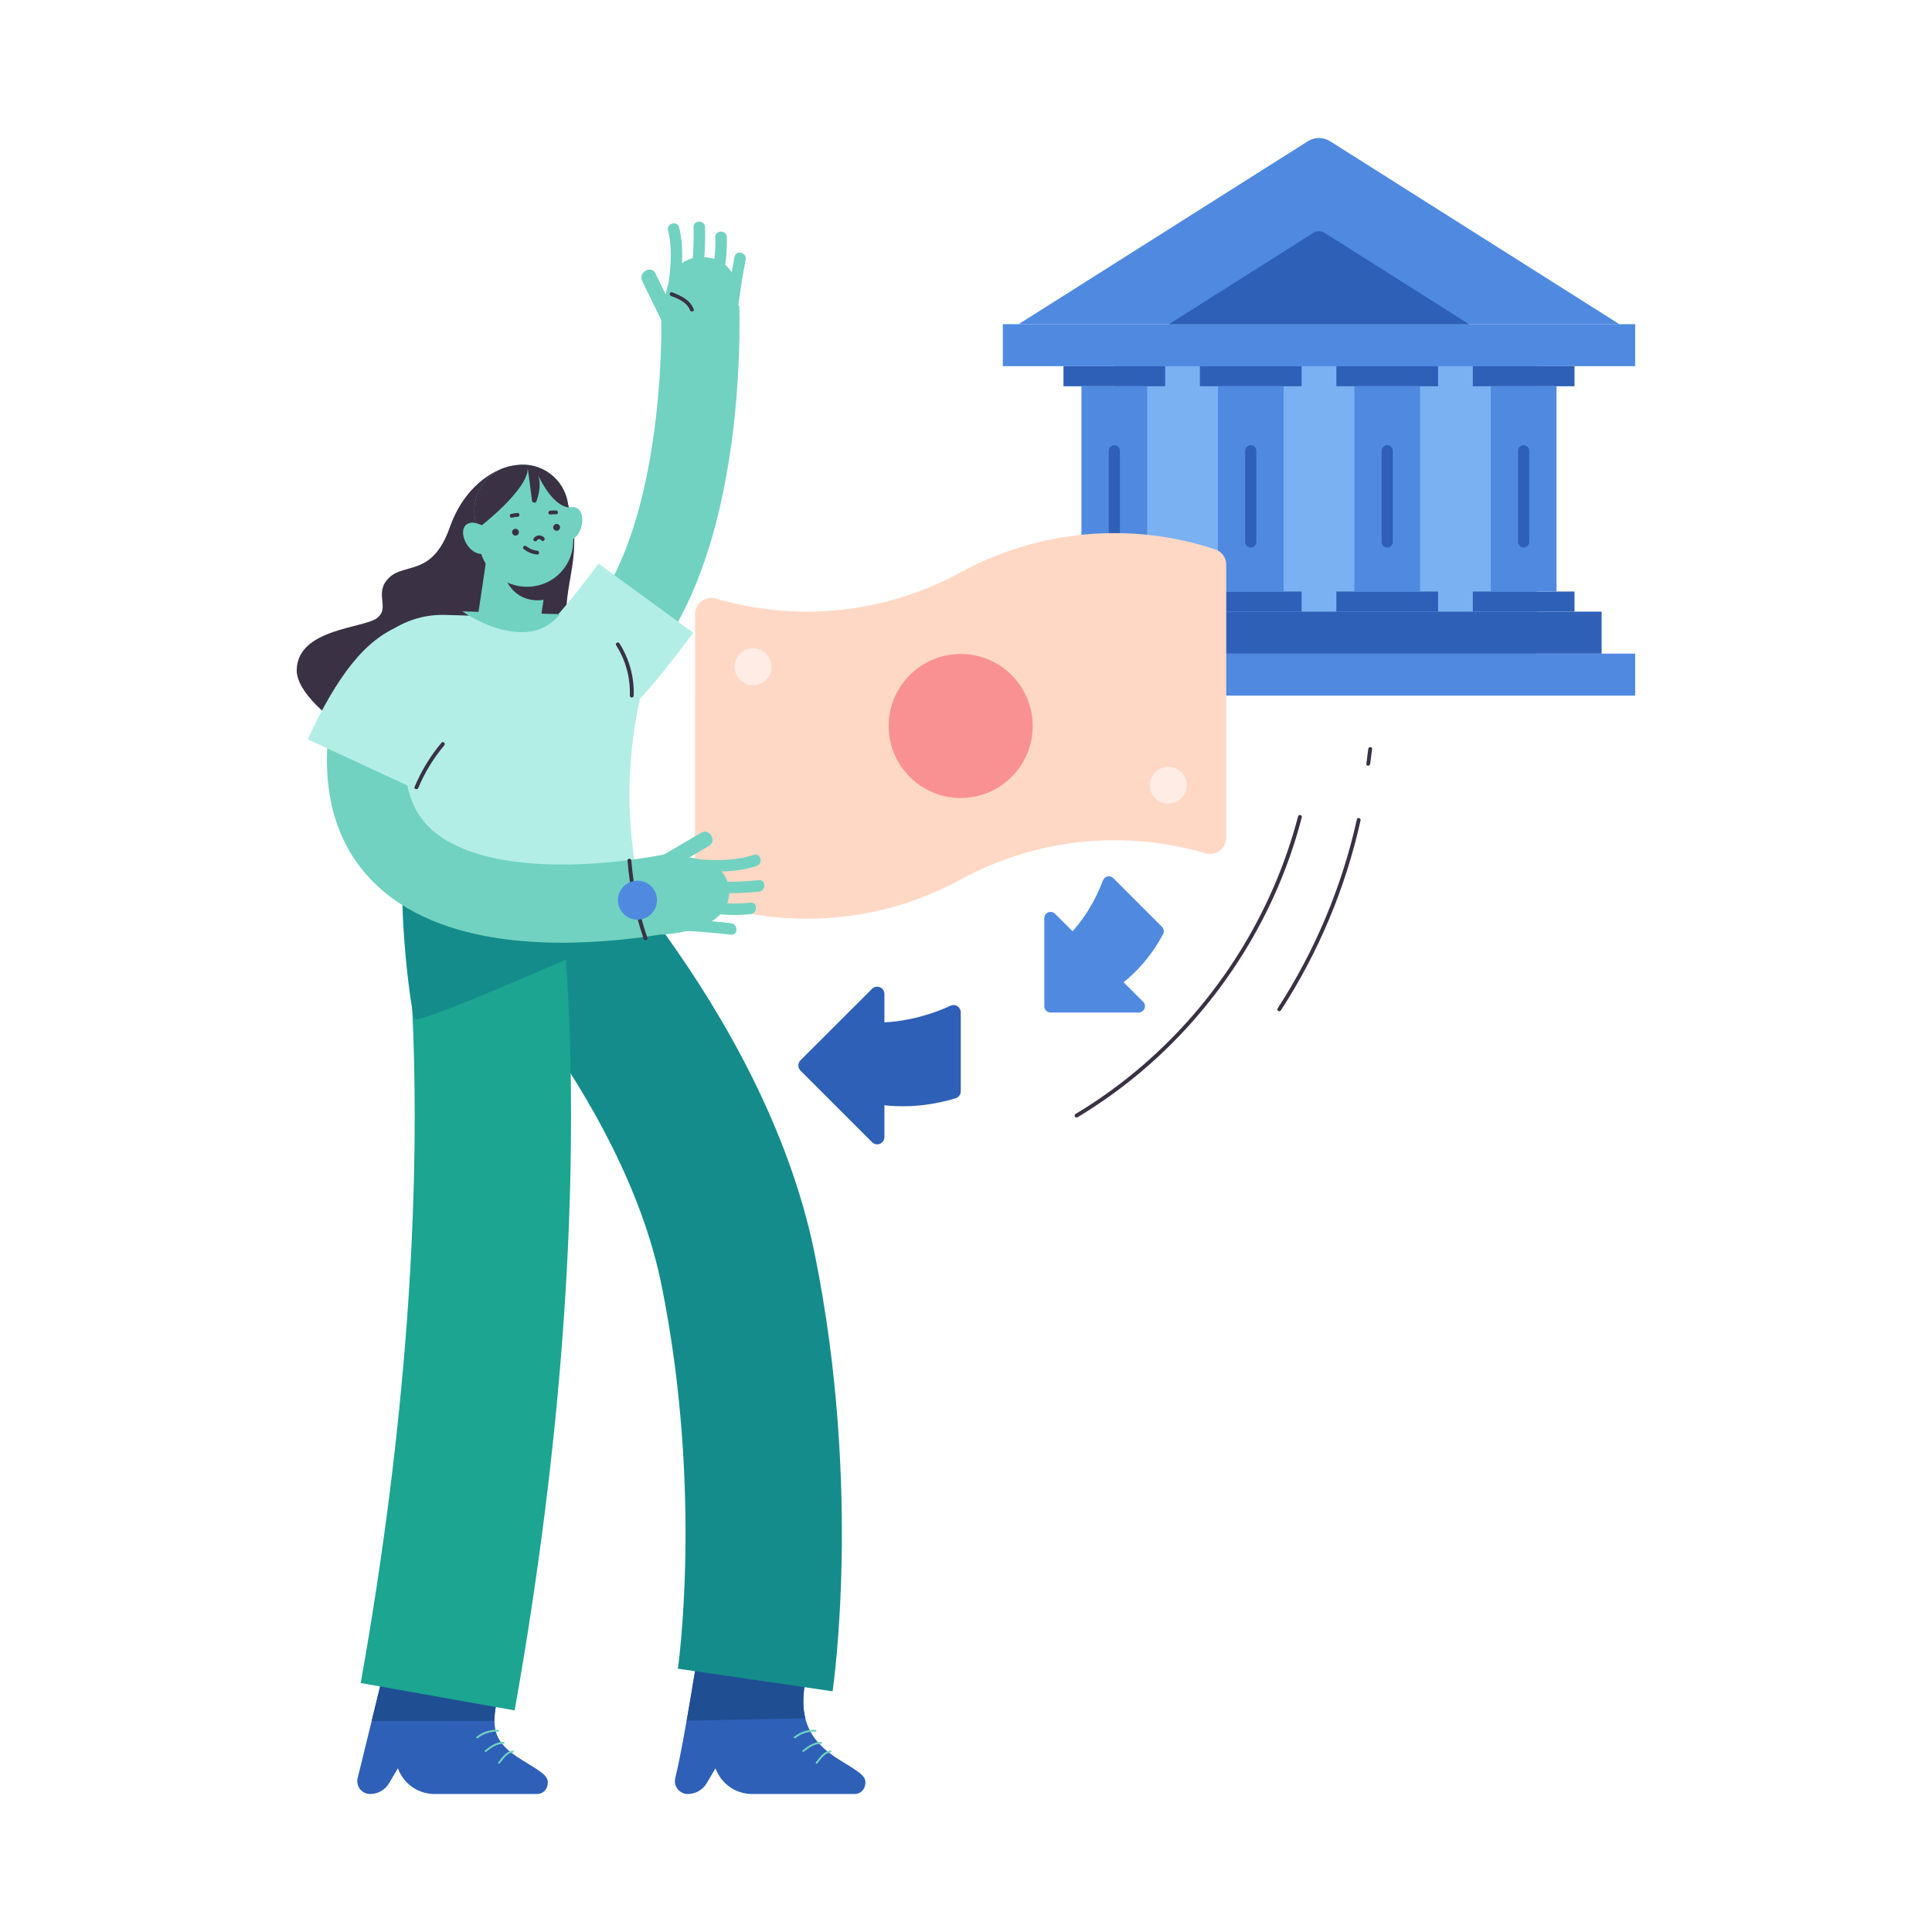 <svg width="280" height="280" viewBox="0 0 280 280" fill="none" xmlns="http://www.w3.org/2000/svg">
<path d="M161.496 48.755H222.725V94.729H161.496V48.755Z" fill="#79B1F2"/>
<path d="M145.336 94.729H236.979V100.813H145.336V94.729Z" fill="#4F8AE0"/>
<path d="M145.336 46.984H236.979V53.068H145.336V46.984Z" fill="#4F8AE0"/>
<path d="M150.199 88.645H232.117V94.729H150.199V88.645Z" fill="#2E60B8"/>
<path d="M154.127 85.731H168.868V88.642H154.127V85.731Z" fill="#2E60B8"/>
<path d="M154.127 53.068H168.868V55.979H154.127V53.068Z" fill="#2E60B8"/>
<path d="M156.732 55.98H166.261V85.731H156.732V55.98Z" fill="#4F8AE0"/>
<path d="M160.688 65.329C160.688 64.882 161.05 64.52 161.497 64.52C161.943 64.52 162.306 64.882 162.306 65.329V78.541C162.306 78.988 161.943 79.35 161.497 79.35C161.05 79.35 160.688 78.988 160.688 78.541V65.329Z" fill="#2E60B8"/>
<path d="M173.899 85.731H188.64V88.642H173.899V85.731Z" fill="#2E60B8"/>
<path d="M173.899 53.068H188.64V55.979H173.899V53.068Z" fill="#2E60B8"/>
<path d="M176.506 55.98H186.034V85.731H176.506V55.98Z" fill="#4F8AE0"/>
<path d="M180.461 65.329C180.461 64.882 180.823 64.52 181.27 64.52C181.717 64.52 182.079 64.882 182.079 65.329V78.541C182.079 78.988 181.717 79.35 181.27 79.35C180.823 79.35 180.461 78.988 180.461 78.541V65.329Z" fill="#2E60B8"/>
<path d="M193.676 85.731H208.417V88.642H193.676V85.731Z" fill="#2E60B8"/>
<path d="M193.676 53.068H208.417V55.979H193.676V53.068Z" fill="#2E60B8"/>
<path d="M196.282 55.98H205.811V85.731H196.282V55.98Z" fill="#4F8AE0"/>
<path d="M200.237 65.329C200.237 64.882 200.6 64.52 201.046 64.52C201.493 64.52 201.855 64.882 201.855 65.329V78.541C201.855 78.988 201.493 79.35 201.046 79.35C200.6 79.35 200.237 78.988 200.237 78.541V65.329Z" fill="#2E60B8"/>
<path d="M213.449 85.731H228.19V88.642H213.449V85.731Z" fill="#2E60B8"/>
<path d="M213.449 53.068H228.19V55.979H213.449V53.068Z" fill="#2E60B8"/>
<path d="M216.055 55.98H225.583V85.731H216.055V55.98Z" fill="#4F8AE0"/>
<path d="M220.01 65.329C220.01 64.882 220.372 64.52 220.819 64.52C221.266 64.52 221.628 64.882 221.628 65.329V78.541C221.628 78.988 221.266 79.35 220.819 79.35C220.372 79.35 220.01 78.988 220.01 78.541V65.329Z" fill="#2E60B8"/>
<path d="M189.551 20.466L147.623 46.984H234.692L192.765 20.466C191.784 19.845 190.532 19.845 189.551 20.466Z" fill="#4F8AE0"/>
<path d="M190.353 33.739L169.39 46.998H212.924L191.961 33.739C191.47 33.428 190.844 33.428 190.353 33.739Z" fill="#2E60B8"/>
<path d="M51.833 257.699C53.146 252.342 56.31 239.436 56.468 238.803L72.997 242.803C70.865 250.002 70.946 252.195 75.745 255.126C78.928 257.069 79.664 257.502 79.311 258.868C79.136 259.537 78.53 260.003 77.837 260H62.963C60.587 259.999 58.467 258.505 57.667 256.267L56.396 258.423C55.821 259.401 54.771 260 53.637 260C53.066 260 52.527 259.738 52.175 259.289C51.823 258.84 51.697 258.253 51.833 257.699Z" fill="#2E60B8"/>
<path d="M53.865 249.4L54.565 246.55C54.581 246.488 54.595 246.43 54.609 246.372C54.703 245.986 54.798 245.606 54.887 245.237L54.901 245.173C55.078 244.446 55.25 243.749 55.408 243.1C55.453 242.925 55.495 242.753 55.536 242.586C55.692 241.948 55.833 241.368 55.958 240.862L55.989 240.74C56.15 240.088 56.266 239.572 56.358 239.233C56.388 239.117 56.41 239.019 56.43 238.956V238.928L56.46 238.811L72.989 242.811C72.137 245.689 71.64 247.765 71.654 249.408L53.865 249.4Z" fill="#1F4E93"/>
<path d="M69.261 251.898C70.085 251.245 71.12 250.916 72.17 250.971C72.347 250.971 72.347 250.694 72.17 250.694C71.046 250.641 69.942 250.999 69.064 251.701C68.925 251.812 69.122 252.006 69.261 251.898Z" fill="#71D2C1"/>
<path d="M70.482 253.863C71.223 253.28 71.997 252.722 72.98 252.722C73.056 252.722 73.118 252.66 73.118 252.584C73.118 252.507 73.056 252.445 72.98 252.445C71.922 252.445 71.087 253.036 70.285 253.666C70.146 253.777 70.343 253.971 70.482 253.863Z" fill="#71D2C1"/>
<path d="M72.448 255.559C72.925 254.932 73.486 254.063 74.338 253.983C74.515 253.966 74.518 253.688 74.338 253.705C73.355 253.797 72.758 254.693 72.209 255.418C72.101 255.562 72.342 255.695 72.448 255.559Z" fill="#71D2C1"/>
<path d="M97.864 257.699C99.176 252.342 101.147 239.436 101.305 238.803L117.309 241.282C115.177 248.481 116.976 252.195 121.775 255.126C124.959 257.069 125.694 257.502 125.344 258.868C125.168 259.538 124.561 260.004 123.868 260H108.993C106.617 259.999 104.497 258.505 103.698 256.267L102.426 258.423C101.852 259.4 100.804 260 99.67 260C99.099 260.001 98.559 259.739 98.206 259.29C97.853 258.841 97.727 258.254 97.864 257.699Z" fill="#2E60B8"/>
<path d="M101.297 238.831C101.177 239.386 100.397 244.382 99.515 249.378L116.709 249.02C116.268 247.263 116.329 245.176 116.948 242.614L101.297 238.831Z" fill="#1F4E93"/>
<path d="M115.282 251.898C116.107 251.246 117.141 250.916 118.191 250.971C118.369 250.971 118.369 250.694 118.191 250.694C117.069 250.641 115.965 250.999 115.088 251.701C114.946 251.812 115.143 252.006 115.282 251.898Z" fill="#71D2C1"/>
<path d="M116.512 253.863C117.253 253.28 118.027 252.722 119.01 252.722C119.086 252.722 119.148 252.66 119.148 252.584C119.148 252.507 119.086 252.445 119.01 252.445C117.949 252.445 117.114 253.036 116.315 253.666C116.173 253.777 116.37 253.971 116.509 253.863H116.512Z" fill="#71D2C1"/>
<path d="M118.48 255.559C118.954 254.932 119.515 254.063 120.37 253.983C120.545 253.966 120.547 253.688 120.37 253.705C119.385 253.797 118.791 254.693 118.238 255.418C118.13 255.562 118.371 255.695 118.48 255.559Z" fill="#71D2C1"/>
<path fill-rule="evenodd" clip-rule="evenodd" d="M95.815 44.726C95.815 44.727 95.815 44.728 101.474 44.497C107.134 44.266 107.134 44.267 107.134 44.269L107.135 44.285L107.136 44.32C107.137 44.349 107.139 44.388 107.14 44.438C107.144 44.537 107.148 44.678 107.152 44.857C107.161 45.216 107.17 45.73 107.175 46.381C107.183 47.682 107.169 49.534 107.082 51.781C106.911 56.259 106.449 62.384 105.276 68.888C104.109 75.357 102.199 82.436 99.016 88.698C95.836 94.957 91.174 100.801 84.325 104.095L79.416 93.885C83.272 92.031 86.414 88.49 88.917 83.566C91.417 78.646 93.069 72.745 94.127 66.878C95.179 61.046 95.603 55.477 95.762 51.347C95.841 49.289 95.853 47.607 95.846 46.451C95.842 45.874 95.834 45.428 95.827 45.135C95.823 44.988 95.82 44.879 95.818 44.811C95.816 44.776 95.816 44.752 95.815 44.738L95.815 44.726Z" fill="#71D2C1"/>
<path d="M73.094 67.809C73.094 67.809 67.718 69.249 65.184 76.43C62.65 83.61 58.675 81.501 56.382 83.73C54.09 85.958 56.624 88.07 54.636 89.578C52.649 91.085 43.182 91.085 43.001 97.052C42.821 103.02 60.635 114.538 72.661 108.965C78.165 106.409 81.132 101.343 81.734 95.442C82.012 92.844 81.948 90.23 82.12 87.626C82.292 85.023 83.025 82.489 83.178 79.88C83.336 77.124 83.233 73.713 81.254 71.553" fill="#3A3144"/>
<path fill-rule="evenodd" clip-rule="evenodd" d="M86.733 81.684C86.733 81.685 86.733 81.685 93.6 86.688C100.467 91.692 100.467 91.692 100.467 91.693L100.435 91.735C100.417 91.76 100.392 91.795 100.36 91.839C100.295 91.927 100.202 92.053 100.085 92.212C99.85 92.528 99.516 92.976 99.109 93.513C98.301 94.581 97.184 96.03 95.978 97.513C94.796 98.967 93.421 100.588 92.112 101.937C91.467 102.602 90.701 103.344 89.884 103.999L89.876 104.006C89.352 104.426 87.699 105.754 85.409 106.286L81.563 89.734C80.511 89.978 79.823 90.377 79.623 90.496C79.481 90.581 79.381 90.649 79.329 90.687C79.3 90.707 79.28 90.722 79.267 90.732C79.254 90.742 79.247 90.747 79.246 90.748C79.246 90.748 79.263 90.734 79.299 90.703C79.335 90.672 79.383 90.628 79.444 90.571C79.568 90.454 79.725 90.3 79.915 90.104C80.713 89.282 81.726 88.106 82.792 86.794C83.834 85.512 84.825 84.228 85.561 83.255C85.928 82.772 86.226 82.371 86.43 82.095C86.533 81.957 86.611 81.851 86.663 81.781C86.689 81.746 86.707 81.72 86.719 81.704L86.733 81.684Z" fill="#B2EEE6"/>
<path fill-rule="evenodd" clip-rule="evenodd" d="M64.749 132.655C64.75 132.657 64.752 132.659 72.703 124.589C80.654 116.519 80.656 116.52 80.658 116.523L80.674 116.538L80.704 116.568C80.727 116.591 80.757 116.621 80.794 116.658C80.867 116.731 80.966 116.831 81.09 116.956C81.337 117.207 81.683 117.562 82.114 118.016C82.977 118.921 84.186 120.222 85.643 121.874C88.551 125.17 92.481 129.899 96.629 135.701C104.802 147.133 114.393 163.513 118.088 181.788C121.534 198.833 122.179 214.551 121.976 225.977C121.875 231.707 121.559 236.404 121.263 239.707C121.115 241.359 120.972 242.666 120.863 243.582C120.808 244.04 120.761 244.401 120.727 244.659C120.71 244.788 120.696 244.891 120.685 244.968L120.678 245.02L120.671 245.063L120.667 245.096L120.664 245.114C120.664 245.116 120.663 245.118 109.454 243.477C98.245 241.836 98.245 241.838 98.244 241.84L98.246 241.827C98.249 241.809 98.252 241.782 98.257 241.746C98.26 241.722 98.264 241.695 98.268 241.664C98.289 241.505 98.323 241.246 98.365 240.893C98.45 240.186 98.569 239.103 98.696 237.686C98.95 234.852 99.231 230.698 99.322 225.575C99.505 215.292 98.915 201.288 95.88 186.278C93.094 172.498 85.545 159.156 78.197 148.879C74.585 143.827 71.16 139.705 68.653 136.864C67.403 135.447 66.389 134.358 65.706 133.641C65.365 133.282 65.107 133.018 64.944 132.852C64.862 132.769 64.804 132.711 64.772 132.679C64.762 132.669 64.755 132.662 64.75 132.657C64.746 132.653 64.744 132.651 64.742 132.649L64.749 132.655ZM64.742 132.649C64.741 132.648 64.741 132.648 64.742 132.649V132.649Z" fill="#158C8C"/>
<path d="M87.727 121.044C87.727 129.785 80.641 136.871 71.9 136.871C63.16 136.871 56.074 129.785 56.074 121.044C56.074 112.304 63.16 105.218 71.9 105.218C80.641 105.218 87.727 112.304 87.727 121.044Z" fill="#385A7D"/>
<path fill-rule="evenodd" clip-rule="evenodd" d="M57.446 123.302C57.447 123.305 57.448 123.308 68.548 121.044C79.648 118.78 79.649 118.784 79.65 118.788L79.652 118.796L79.656 118.817L79.666 118.87C79.674 118.911 79.685 118.963 79.697 119.025C79.721 119.151 79.753 119.32 79.792 119.533C79.87 119.959 79.974 120.558 80.098 121.328C80.346 122.869 80.67 125.095 81.006 127.988C81.679 133.773 82.402 142.223 82.662 153.187C83.182 175.118 81.852 207.088 74.586 247.886L52.279 243.914C59.269 204.667 60.496 174.21 60.01 153.724C59.767 143.479 59.096 135.724 58.5 130.606C58.203 128.046 57.924 126.146 57.728 124.924C57.629 124.313 57.552 123.871 57.502 123.601C57.478 123.466 57.46 123.374 57.451 123.325C57.446 123.3 57.443 123.287 57.443 123.284L57.443 123.283C57.443 123.283 57.443 123.285 57.444 123.288L57.446 123.302Z" fill="#1CA591"/>
<path d="M90.194 135.444C89.639 135.755 60.815 148.558 60.127 147.692C59.438 146.826 57.151 126.701 59.061 124.7" fill="#158C8C"/>
<path d="M84.241 74.445C84.721 75.791 84.013 78.129 82.298 78.392L81.238 74.579C81.165 74.32 82.32 73.618 82.528 73.563C82.872 73.433 83.254 73.454 83.581 73.623C83.908 73.791 84.147 74.09 84.241 74.445Z" fill="#71D2C1"/>
<path fill-rule="evenodd" clip-rule="evenodd" d="M69.236 89.45L70.63 80.082L79.594 81.415L78.201 90.783L69.236 89.45Z" fill="#71D2C1"/>
<path d="M79.023 86.883C79.023 86.883 75.015 87.921 73.225 83.785C71.948 80.837 79.886 81.687 79.886 81.687" fill="#3A3144"/>
<path d="M74.364 67.481L74.748 67.421C76.488 67.152 78.263 67.586 79.683 68.627C81.103 69.668 82.05 71.231 82.316 72.971L82.997 77.385C83.267 79.124 82.834 80.899 81.794 82.319C80.754 83.739 79.192 84.688 77.453 84.955C73.621 85.546 70.036 82.919 69.445 79.088L68.823 75.053C68.552 73.314 68.984 71.538 70.024 70.118C71.063 68.698 72.624 67.749 74.364 67.481Z" fill="#71D2C1"/>
<path d="M82.406 73.546L82.314 72.963C82.049 71.223 81.102 69.659 79.682 68.618C78.263 67.577 76.487 67.143 74.748 67.412L74.365 67.47C72.625 67.737 71.063 68.684 70.022 70.103C68.98 71.522 68.546 73.297 68.814 75.037L68.933 75.808L69.993 76.305L69.341 76.516C69.341 76.516 76.627 70.965 76.483 67.803L77.104 72.561C77.121 72.716 77.244 72.838 77.4 72.855C77.555 72.872 77.701 72.778 77.751 72.63C78.115 71.603 78.464 70.074 77.965 68.83C78.423 69.802 80.182 73.269 82.406 73.546Z" fill="#3A3144"/>
<path d="M93.484 98.593L93.028 99.747C91.918 91.065 90.231 89.855 82.184 89.625L64.49 89.117C60.836 89.011 57.297 90.41 54.703 92.986C52.109 95.562 50.685 99.09 50.765 102.745L51.217 123.373C51.244 124.715 52.326 125.796 53.668 125.821L89.387 126.543C90.637 126.57 91.716 125.669 91.91 124.433L91.868 124.139C90.999 118.076 91.012 111.919 91.907 105.859C92.462 102.098 93.142 99.409 93.484 98.593Z" fill="#B2EEE6"/>
<path d="M100.736 89.006C100.735 88.26 101.087 87.558 101.686 87.113C102.285 86.669 103.059 86.535 103.773 86.752C115.629 90.237 128.385 88.867 139.231 82.941C150.545 76.77 163.913 75.57 176.146 79.627C177.091 79.954 177.724 80.847 177.716 81.848V121.447C177.708 122.187 177.351 122.879 176.753 123.316C176.156 123.753 175.388 123.883 174.68 123.667C162.823 120.178 150.065 121.549 139.219 127.475C127.904 133.644 114.537 134.844 102.304 130.789C101.359 130.462 100.727 129.569 100.733 128.569L100.736 89.006Z" fill="#FFD8C5"/>
<path d="M149.666 105.218C149.666 110.982 144.994 115.654 139.23 115.654C133.466 115.654 128.794 110.982 128.794 105.218C128.794 99.454 133.466 94.782 139.23 94.782C144.994 94.782 149.666 99.454 149.666 105.218Z" fill="#F99192"/>
<path d="M111.811 96.633C111.811 98.109 110.614 99.306 109.138 99.306C107.662 99.306 106.465 98.109 106.465 96.633C106.465 95.157 107.662 93.96 109.138 93.96C110.614 93.96 111.811 95.157 111.811 96.633Z" fill="#FFECE5"/>
<path d="M171.996 113.803C171.996 115.279 170.799 116.476 169.323 116.476C167.847 116.476 166.65 115.279 166.65 113.803C166.65 112.327 167.847 111.13 169.323 111.13C170.799 111.13 171.996 112.327 171.996 113.803Z" fill="#FFECE5"/>
<path d="M77.812 78.317C77.887 78.207 78.011 78.14 78.144 78.14C78.277 78.14 78.401 78.207 78.476 78.317C78.712 78.595 79.103 78.192 78.87 77.923C78.67 77.694 78.374 77.574 78.071 77.598C77.768 77.623 77.495 77.79 77.335 78.048C77.135 78.345 77.613 78.622 77.812 78.325V78.317Z" fill="#3A3144"/>
<path d="M75.892 79.555C76.449 80.024 77.137 80.308 77.863 80.368C78.218 80.402 78.215 79.847 77.863 79.813C77.282 79.762 76.732 79.536 76.283 79.164C76.006 78.936 75.614 79.328 75.892 79.555Z" fill="#3A3144"/>
<path d="M75.204 77.126C75.204 77.399 74.983 77.62 74.71 77.62C74.437 77.62 74.216 77.399 74.216 77.126C74.216 76.853 74.437 76.632 74.71 76.632C74.983 76.632 75.204 76.853 75.204 77.126Z" fill="#3A3144"/>
<path d="M81.163 76.43C81.163 76.703 80.942 76.924 80.669 76.924C80.396 76.924 80.175 76.703 80.175 76.43C80.175 76.157 80.396 75.936 80.669 75.936C80.942 75.936 81.163 76.157 81.163 76.43Z" fill="#3A3144"/>
<path d="M74.232 75.02C74.488 74.95 74.75 74.909 75.015 74.898C75.37 74.898 75.373 74.343 75.015 74.343C74.701 74.353 74.388 74.401 74.085 74.484C73.989 74.51 73.915 74.586 73.89 74.682C73.865 74.778 73.893 74.88 73.963 74.95C74.034 75.019 74.136 75.046 74.232 75.02Z" fill="#3A3144"/>
<path d="M79.831 74.573C80.081 74.529 80.335 74.518 80.588 74.54C80.742 74.54 80.866 74.415 80.866 74.262C80.866 74.109 80.742 73.984 80.588 73.984C80.284 73.959 79.978 73.974 79.678 74.029C79.607 74.048 79.546 74.095 79.51 74.159C79.474 74.223 79.464 74.299 79.484 74.37C79.503 74.441 79.55 74.502 79.614 74.538C79.678 74.575 79.754 74.584 79.825 74.565L79.831 74.573Z" fill="#3A3144"/>
<path fill-rule="evenodd" clip-rule="evenodd" d="M96.919 123.694C96.918 123.694 96.916 123.695 98.171 129.218C99.425 134.742 99.423 134.742 99.421 134.743L99.416 134.744L99.402 134.747L99.362 134.756C99.329 134.764 99.284 134.773 99.228 134.786C99.115 134.81 98.958 134.843 98.758 134.884C98.358 134.966 97.789 135.078 97.074 135.205C95.647 135.46 93.632 135.781 91.231 136.052C86.478 136.59 80.002 136.963 73.527 136.158C67.155 135.366 60.041 133.344 54.76 128.458C49.175 123.29 46.482 115.717 47.654 105.795L58.904 107.123C58.077 114.131 59.997 117.869 62.454 120.143C65.216 122.698 69.574 124.25 74.925 124.916C80.172 125.568 85.669 125.281 89.957 124.795C92.078 124.555 93.851 124.273 95.082 124.053C95.696 123.943 96.173 123.85 96.488 123.785C96.645 123.753 96.761 123.728 96.834 123.713C96.87 123.705 96.895 123.699 96.909 123.696L96.919 123.694Z" fill="#71D2C1"/>
<path d="M90.946 124.722C91.252 128.585 92.037 132.396 93.283 136.066C93.397 136.401 93.936 136.257 93.819 135.918C92.586 132.297 91.808 128.536 91.501 124.722C91.474 124.367 90.919 124.364 90.946 124.722Z" fill="#3A3144"/>
<path fill-rule="evenodd" clip-rule="evenodd" d="M71.569 95.123C71.574 95.13 71.578 95.138 64.299 99.52C57.019 103.901 57.024 103.909 57.028 103.917L57.038 103.932L57.056 103.962C57.068 103.982 57.081 104.002 57.093 104.022C57.118 104.061 57.143 104.1 57.168 104.139C57.218 104.216 57.27 104.292 57.323 104.368C57.429 104.517 57.548 104.671 57.682 104.827C57.938 105.124 58.319 105.507 58.862 105.868C60.167 106.737 62.035 107.19 63.816 106.652C64.451 106.459 64.8 106.219 64.881 106.157C64.819 106.21 64.6 106.412 64.236 106.865C63.322 108.003 61.891 110.228 60.014 114.285L44.592 107.148C46.786 102.406 48.891 98.833 50.989 96.221C53.021 93.692 55.591 91.386 58.894 90.387C62.655 89.248 65.995 90.203 68.277 91.722C69.308 92.407 70.055 93.153 70.553 93.731C70.808 94.028 71.017 94.302 71.184 94.536C71.267 94.654 71.342 94.764 71.407 94.865C71.44 94.915 71.47 94.963 71.499 95.009C71.513 95.031 71.527 95.053 71.54 95.075L71.56 95.107L71.569 95.123ZM64.899 106.142C64.899 106.142 64.893 106.148 64.881 106.157C64.893 106.147 64.899 106.142 64.899 106.142Z" fill="#B2EEE6"/>
<path d="M95.921 135.444L91.993 124.847C91.993 124.847 104.522 121.849 105.593 128.483C106.665 135.116 95.921 135.444 95.921 135.444Z" fill="#71D2C1"/>
<path d="M101.619 120.689L93.928 125.205C92.698 125.927 93.814 127.847 95.038 127.123L102.729 122.607C103.958 121.883 102.843 119.965 101.619 120.689Z" fill="#71D2C1"/>
<path d="M105.938 133.795C103.662 133.534 101.379 133.345 99.091 133.226C98.019 133.171 98.022 134.836 99.091 134.892C101.381 135.008 103.664 135.198 105.938 135.461C106.998 135.583 106.99 133.917 105.938 133.795Z" fill="#71D2C1"/>
<path d="M108.774 130.817C106.86 131.039 104.925 130.986 103.026 130.659C101.977 130.476 101.527 132.08 102.582 132.266C104.625 132.633 106.71 132.706 108.774 132.482C109.826 132.366 109.837 130.698 108.774 130.817Z" fill="#71D2C1"/>
<path d="M103.995 129.429C105.991 129.503 107.99 129.436 109.976 129.229C111.031 129.118 111.042 127.45 109.976 127.564C107.99 127.771 105.991 127.837 103.995 127.764C102.921 127.725 102.924 129.39 103.995 129.429Z" fill="#71D2C1"/>
<path d="M109.221 123.897C106.146 124.919 102.768 124.675 99.585 124.43C98.516 124.347 98.522 126.012 99.585 126.096C102.915 126.351 106.448 126.57 109.665 125.502C110.678 125.166 110.243 123.559 109.221 123.897Z" fill="#71D2C1"/>
<path d="M106.922 44.208L96.439 50.592C96.439 50.592 94.405 37.872 101.099 37.311C107.794 36.75 106.922 44.208 106.922 44.208Z" fill="#71D2C1"/>
<path d="M93.079 40.745L96.992 48.755C97.619 50.04 99.537 48.916 98.91 47.645L94.996 39.634C94.369 38.352 92.451 39.476 93.079 40.745Z" fill="#71D2C1"/>
<path d="M106.451 37.206C106.001 39.529 105.632 41.863 105.341 44.208C105.205 45.269 106.873 45.257 107.006 44.208C107.289 42.01 107.644 39.824 108.069 37.65C108.272 36.6 106.668 36.154 106.462 37.206H106.451Z" fill="#71D2C1"/>
<path d="M103.667 34.372C103.739 36.296 103.534 38.221 103.056 40.087C102.779 41.127 104.397 41.569 104.663 40.531C105.179 38.52 105.405 36.446 105.332 34.372C105.296 33.303 103.631 33.297 103.667 34.372Z" fill="#71D2C1"/>
<path d="M101.927 38.904C102.151 36.92 102.235 34.922 102.179 32.926C102.151 31.854 100.486 31.852 100.514 32.926C100.57 34.922 100.486 36.92 100.261 38.904C100.139 39.967 101.807 39.959 101.927 38.904Z" fill="#71D2C1"/>
<path d="M96.819 33.395C97.58 36.448 97.097 39.751 96.628 42.832C96.464 43.881 98.071 44.333 98.232 43.276C98.757 39.895 99.265 36.337 98.427 32.959C98.166 31.921 96.561 32.36 96.819 33.403V33.395Z" fill="#71D2C1"/>
<path d="M81.177 89.011C79.889 90.519 78.171 91.615 75.626 91.615C72.797 91.615 69.567 90.347 67.002 88.603L81.177 89.011Z" fill="#71D2C1"/>
<path d="M67.11 77.088C67.057 78.517 68.437 80.532 70.141 80.268L70.002 76.313C70.002 76.036 68.681 75.725 68.467 75.733C67.543 75.775 67.135 76.355 67.11 77.088Z" fill="#71D2C1"/>
<path d="M116.001 153.679L126.385 143.307C126.685 143.008 127.135 142.918 127.527 143.08C127.919 143.242 128.174 143.624 128.175 144.048V164.795C128.174 165.219 127.919 165.601 127.527 165.763C127.135 165.925 126.685 165.836 126.385 165.536L116.012 155.164C115.602 154.756 115.597 154.093 116.001 153.679Z" fill="#2E60B8"/>
<path d="M117.8 154.337C119.676 152.339 121.716 150.174 123.351 148.431C123.579 148.191 123.905 148.071 124.234 148.106C128 148.456 131.797 147.983 135.361 146.718C136.194 146.441 136.982 146.11 137.754 145.761C138.078 145.61 138.456 145.635 138.758 145.827C139.059 146.02 139.241 146.352 139.241 146.71V158.162C139.241 158.625 138.938 159.034 138.495 159.169C130.532 161.584 122.568 160.11 117.869 155.839C117.657 155.651 117.53 155.386 117.517 155.103C117.504 154.82 117.606 154.543 117.8 154.337Z" fill="#2E60B8"/>
<path d="M151.349 145.827V133.073C151.348 132.705 151.57 132.373 151.911 132.232C152.251 132.091 152.643 132.169 152.903 132.429L165.671 145.183C165.931 145.445 166.008 145.837 165.866 146.177C165.725 146.518 165.393 146.74 165.024 146.74H152.259C152.017 146.74 151.785 146.644 151.614 146.473C151.443 146.301 151.348 146.069 151.349 145.827Z" fill="#4F8AE0"/>
<path d="M152.855 145.128C152.78 142.744 152.699 140.157 152.63 138.089C152.624 137.802 152.751 137.528 152.974 137.348C155.506 135.249 157.55 132.623 158.964 129.654C159.294 128.971 159.588 128.283 159.847 127.595C159.954 127.3 160.206 127.082 160.513 127.017C160.82 126.952 161.139 127.05 161.356 127.275L168.398 134.314C168.681 134.601 168.745 135.038 168.556 135.394C165.142 141.778 159.344 145.763 153.821 146.022C153.573 146.035 153.331 145.948 153.149 145.779C152.967 145.611 152.861 145.376 152.855 145.128Z" fill="#4F8AE0"/>
<path d="M63.995 107.63C62.374 109.556 61.056 111.718 60.087 114.042C59.951 114.369 60.487 114.513 60.623 114.189C61.557 111.954 62.826 109.875 64.387 108.024C64.617 107.747 64.226 107.358 63.995 107.63Z" fill="#3A3144"/>
<path d="M89.294 93.519C90.681 95.693 91.374 98.238 91.282 100.816C91.282 101.171 91.837 101.171 91.837 100.816C91.93 98.14 91.211 95.498 89.774 93.239C89.583 92.939 89.103 93.216 89.294 93.516V93.519Z" fill="#3A3144"/>
<path d="M97.26 42.898C98.34 43.312 99.553 43.8 100.005 44.961C100.133 45.291 100.671 45.149 100.541 44.813C100.008 43.442 98.701 42.87 97.407 42.362C97.074 42.235 96.93 42.77 97.26 42.898Z" fill="#3A3144"/>
<path d="M95.215 130.459C95.215 132.021 93.949 133.287 92.387 133.287C90.825 133.287 89.559 132.021 89.559 130.459C89.559 128.897 90.825 127.631 92.387 127.631C93.949 127.631 95.215 128.897 95.215 130.459Z" fill="#4F8AE0"/>
<path d="M156.153 161.928C162.358 158.195 167.958 153.539 172.762 148.12C177.597 142.679 181.59 136.544 184.608 129.92C186.285 126.227 187.641 122.397 188.663 118.471C188.69 118.376 188.664 118.273 188.594 118.202C188.525 118.131 188.423 118.102 188.326 118.127C188.23 118.152 188.154 118.226 188.128 118.321C184.438 132.313 176.615 144.867 165.679 154.343C162.622 156.99 159.341 159.367 155.873 161.448C155.747 161.528 155.707 161.692 155.781 161.821C155.856 161.95 156.019 161.997 156.15 161.928H156.153Z" fill="#3A3144"/>
<path d="M185.638 146.427C191.097 138.012 195.008 128.688 197.184 118.896C197.262 118.549 196.726 118.399 196.648 118.749C194.483 128.494 190.592 137.774 185.16 146.149C184.963 146.449 185.438 146.729 185.638 146.427Z" fill="#3A3144"/>
<path d="M198.577 110.702L198.855 108.535C198.902 108.179 198.344 108.185 198.3 108.535L198.022 110.702C197.975 111.055 198.53 111.052 198.577 110.702Z" fill="#3A3144"/>
</svg>
